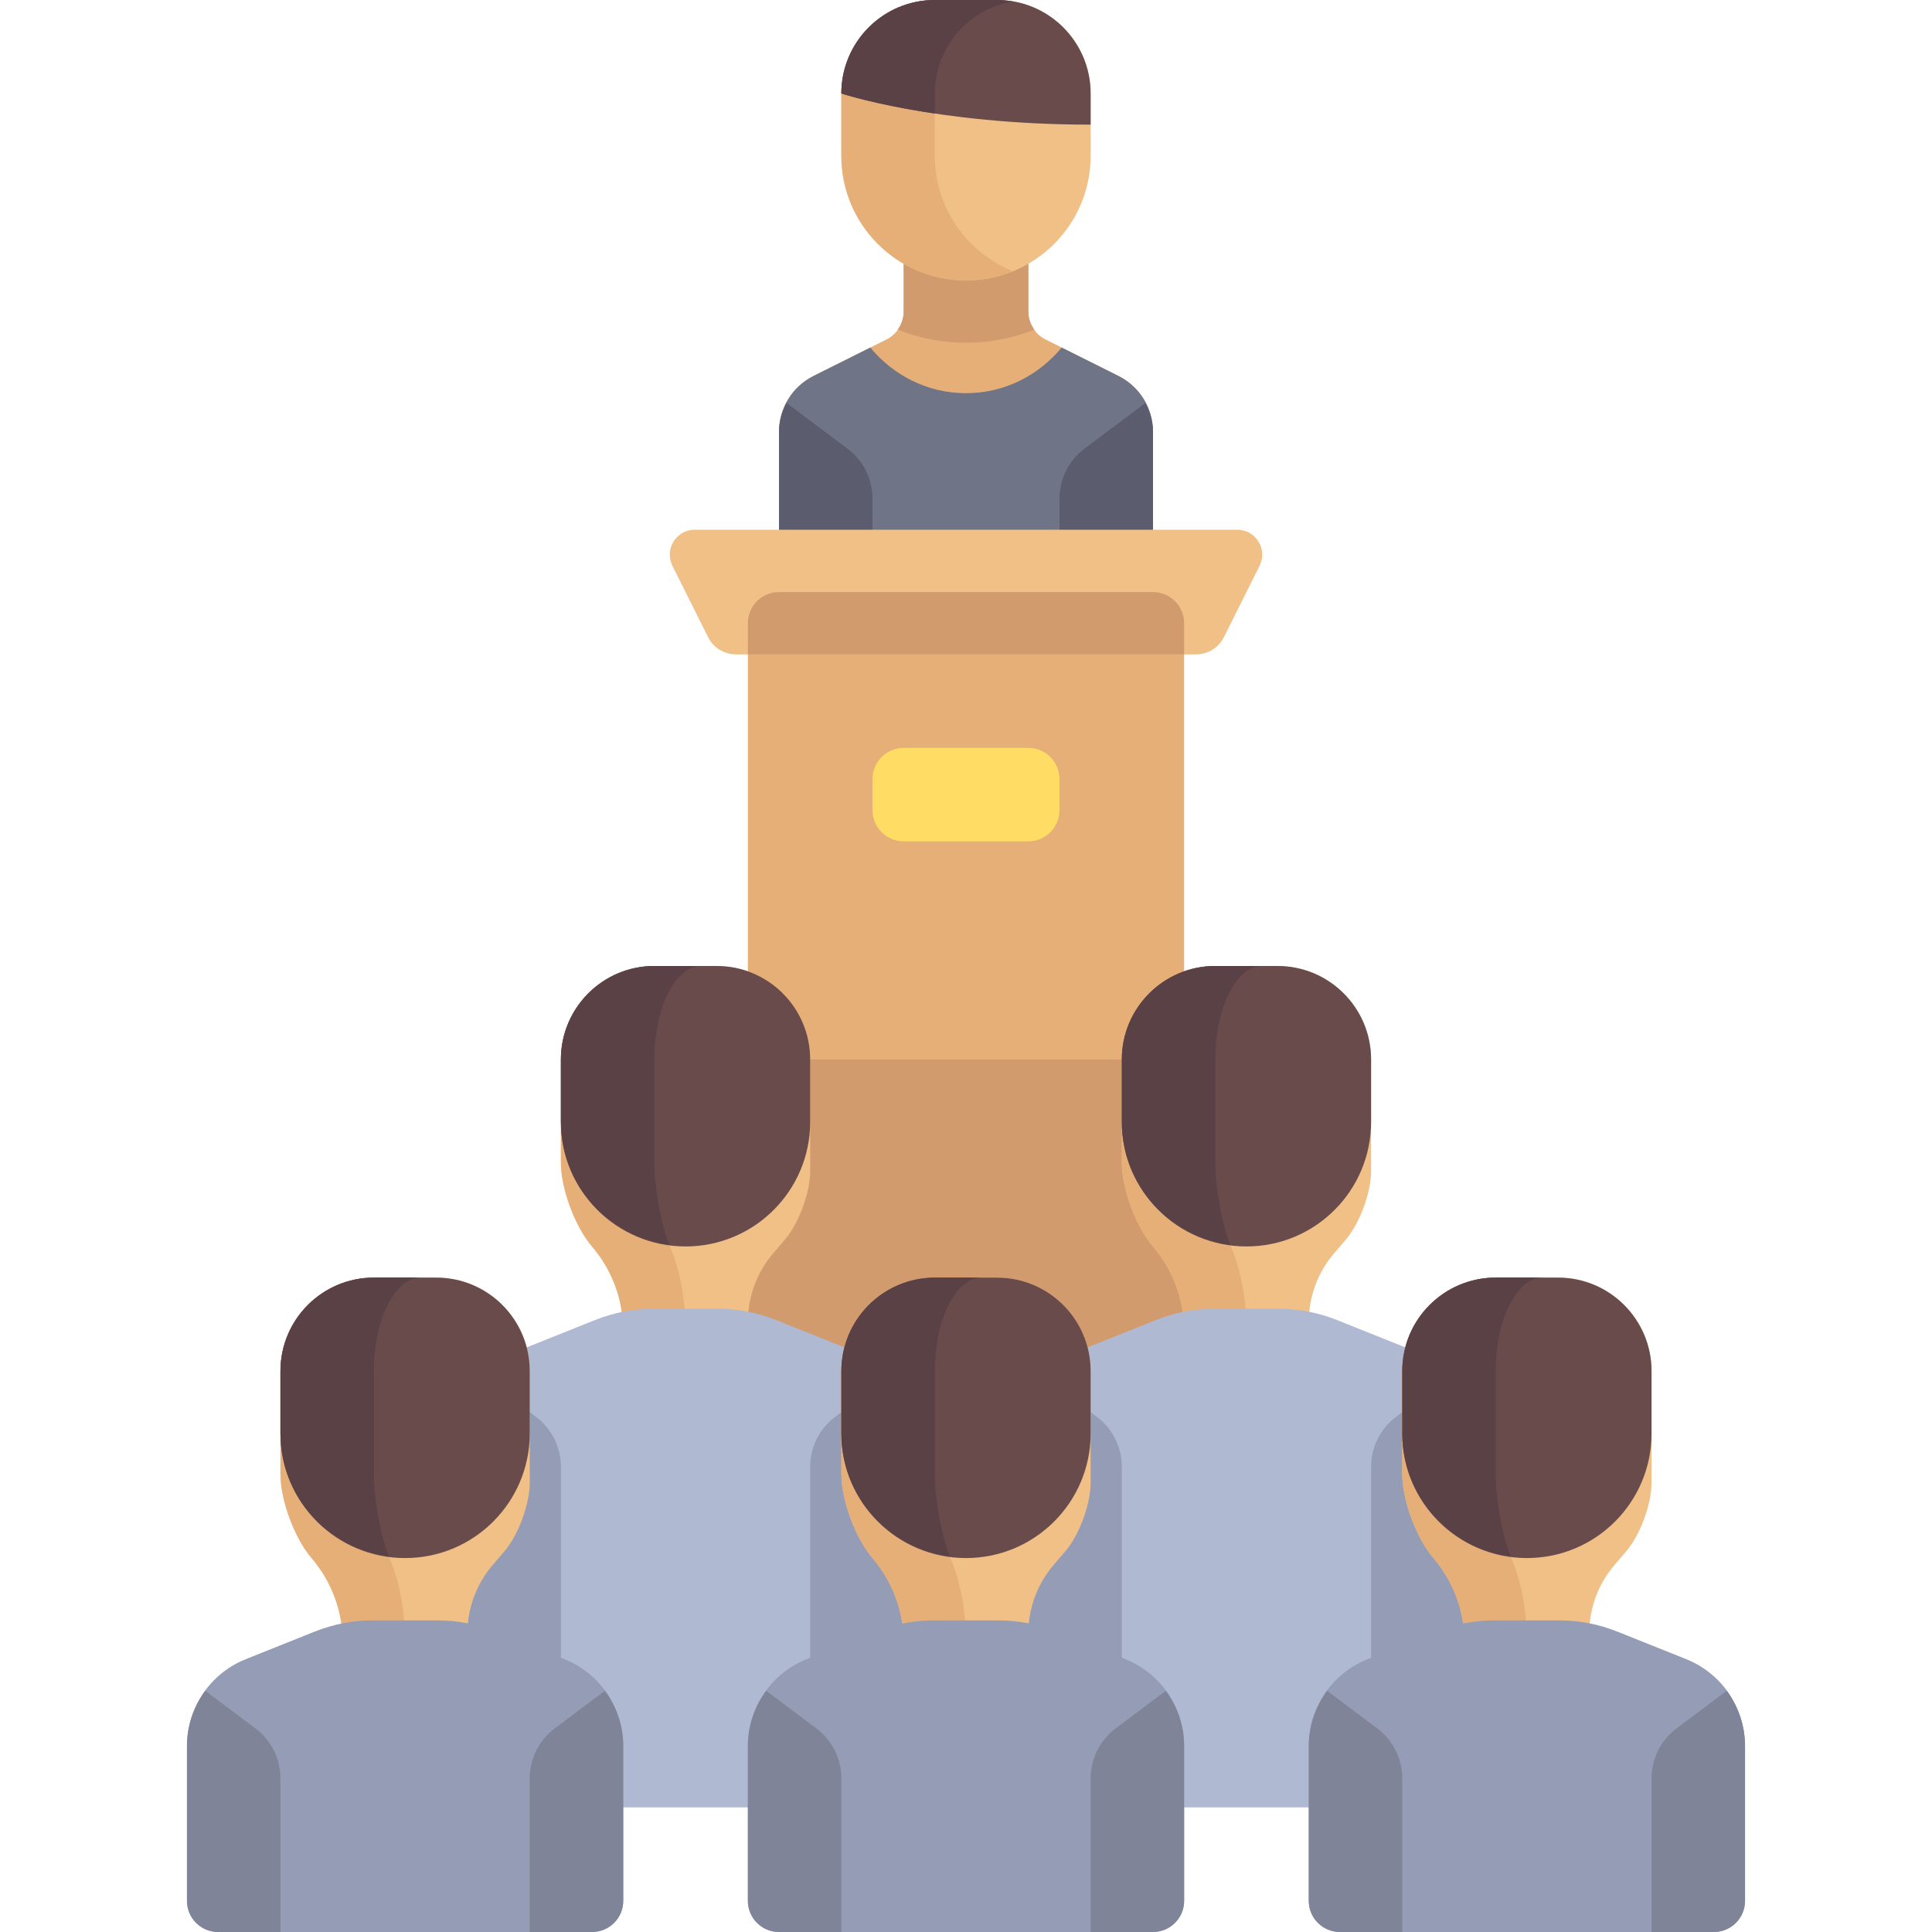 <?xml version="1.0" encoding="iso-8859-1"?>
<!-- Generator: Adobe Illustrator 19.0.0, SVG Export Plug-In . SVG Version: 6.00 Build 0)  -->
<svg version="1.1" id="Layer_1" xmlns="http://www.w3.org/2000/svg" xmlns:xlink="http://www.w3.org/1999/xlink" x="0px" y="0px"
	 viewBox="0 0 512.001 512.001" style="enable-background:new 0 0 512.001 512.001;" xml:space="preserve">
<path style="fill:#E6AF78;" d="M296.419,99.636l-19.338-9.669c-2.798-1.399-4.565-4.258-4.565-7.386V66.065h-33.032v16.516
	c0,3.128-1.767,5.988-4.565,7.386l-19.338,9.669c-5.595,2.798-9.129,8.516-9.129,14.772v34.237h99.097v-34.237
	C305.548,108.153,302.014,102.434,296.419,99.636z"/>
<path style="fill:#D29B6E;" d="M239.484,66.065v16.516c0,1.762-0.607,3.403-1.597,4.782c5.618,2.217,11.717,3.476,18.113,3.476
	c6.396,0,12.495-1.259,18.113-3.476c-0.989-1.379-1.597-3.02-1.597-4.782V66.065H239.484z"/>
<path style="fill:#707487;" d="M296.419,99.636l-15.063-7.532c-6.059,7.328-15.104,12.097-25.356,12.097
	c-10.252,0-19.297-4.769-25.356-12.097l-15.063,7.532c-5.595,2.798-9.13,8.517-9.13,14.772v34.237h99.097v-34.237
	C305.548,108.152,302.014,102.434,296.419,99.636z"/>
<g>
	<path style="fill:#5B5D6E;" d="M231.226,132.129c0-5.199-2.448-10.094-6.607-13.213l-16.171-12.128
		c-1.22,2.324-1.996,4.895-1.996,7.62v34.237h24.774V132.129z"/>
	<path style="fill:#5B5D6E;" d="M280.774,132.129c0-5.199,2.448-10.094,6.607-13.213l16.171-12.128
		c1.22,2.324,1.996,4.895,1.996,7.62v34.237h-24.774V132.129z"/>
</g>
<path style="fill:#F0C087;" d="M256,74.323L256,74.323c-18.243,0-33.032-14.789-33.032-33.032V24.774
	C222.968,11.092,234.06,0,247.742,0h16.516c13.682,0,24.774,11.092,24.774,24.774V41.29C289.032,59.534,274.243,74.323,256,74.323z"
	/>
<path style="fill:#E6AF78;" d="M247.742,41.29V24.774c0-12.268,8.939-22.383,20.645-24.358C267.037,0.189,265.672,0,264.258,0
	h-16.516c-13.682,0-24.774,11.092-24.774,24.774V41.29c0,18.243,14.789,33.032,33.032,33.032c4.388,0,8.556-0.896,12.387-2.45
	C256.291,66.968,247.742,55.146,247.742,41.29z"/>
<path style="fill:#694B4B;" d="M222.968,24.774c0,0,24.774,8.258,66.064,8.258v-8.258C289.032,11.092,277.94,0,264.258,0h-16.516
	C234.06,0,222.968,11.092,222.968,24.774L222.968,24.774z"/>
<path style="fill:#5A4146;" d="M247.742,24.774c0-12.268,8.939-22.383,20.645-24.358C267.037,0.189,265.672,0,264.258,0h-16.516
	c-13.682,0-24.774,11.092-24.774,24.774c0,0,8.882,2.937,24.774,5.308L247.742,24.774L247.742,24.774z"/>
<rect x="198.19" y="165.16" style="fill:#E6AF78;" width="115.61" height="198.19"/>
<rect x="198.19" y="280.77" style="fill:#D29B6E;" width="115.61" height="82.58"/>
<path style="fill:#F0C087;" d="M297.29,280.774v27.24c0,6.978,3.715,17.022,8.257,22.32l0.003,0.004
	c5.328,6.216,8.257,14.133,8.257,22.32v2.44h33.032v-4.805c0-6.661,2.383-13.102,6.717-18.159l3.081-3.595
	c3.695-4.31,6.717-12.482,6.717-18.159v-29.605c0-13.682-11.092-24.774-24.774-24.774h-16.516
	C308.382,256,297.29,267.092,297.29,280.774z"/>
<path style="fill:#E6AF78;" d="M326.195,330.337l-0.002-0.004c-2.271-5.298-4.129-15.342-4.129-22.32v-27.24
	c0-13.682,5.546-24.774,12.387-24.774h-12.387c-13.682,0-24.774,11.092-24.774,24.774v27.24c0,6.978,3.715,17.022,8.257,22.32
	l0.003,0.004c5.328,6.216,8.257,14.133,8.257,22.32v2.44h16.516v-2.44C330.323,344.47,328.858,336.553,326.195,330.337z"/>
<path style="fill:#694B4B;" d="M330.323,330.323L330.323,330.323c-18.243,0-33.032-14.789-33.032-33.032v-16.516
	c0-13.682,11.092-24.774,24.774-24.774h16.516c13.682,0,24.774,11.092,24.774,24.774v16.516
	C363.355,315.534,348.566,330.323,330.323,330.323z"/>
<path style="fill:#5A4146;" d="M326.043,329.891c-2.198-5.387-3.979-15.062-3.979-21.877v-27.24
	c0-13.682,5.546-24.774,12.387-24.774h-12.387c-13.682,0-24.774,11.092-24.774,24.774v16.516
	C297.29,314.068,309.844,327.772,326.043,329.891z"/>
<path style="fill:#AFB9D2;" d="M372.556,357.126l-18.335-7.334c-4.877-1.951-10.082-2.953-15.335-2.953h-17.128
	c-5.253,0-10.458,1.002-15.335,2.953l-18.334,7.334c-9.406,3.762-15.573,12.872-15.573,23.002v90.582
	c0,4.561,3.697,8.258,8.258,8.258h99.097c4.561,0,8.258-3.697,8.258-8.258v-90.582C388.129,369.997,381.962,360.888,372.556,357.126
	z"/>
<g>
	<path style="fill:#959CB5;" d="M297.29,478.968v-90.272c0-5.199-2.448-10.094-6.606-13.213l-13.32-9.989
		c-3.057,4.163-4.848,9.238-4.848,14.634v90.582c0,4.56,3.697,8.258,8.258,8.258L297.29,478.968L297.29,478.968z"/>
	<path style="fill:#959CB5;" d="M363.355,478.968v-90.272c0-5.199,2.448-10.094,6.606-13.213l13.32-9.989
		c3.057,4.163,4.848,9.238,4.848,14.634v90.582c0,4.56-3.697,8.258-8.258,8.258L363.355,478.968L363.355,478.968z"/>
</g>
<path style="fill:#F0C087;" d="M148.645,280.774v27.24c0,6.978,3.715,17.022,8.257,22.32l0.003,0.004
	c5.328,6.216,8.257,14.133,8.257,22.32v2.44h33.032v-4.805c0-6.661,2.383-13.102,6.717-18.159l3.081-3.595
	c3.695-4.31,6.717-12.482,6.717-18.159v-29.605c0-13.682-11.092-24.774-24.774-24.774h-16.516
	C159.737,256,148.645,267.092,148.645,280.774z"/>
<path style="fill:#E6AF78;" d="M177.549,330.337l-0.002-0.004c-2.271-5.298-4.129-15.342-4.129-22.32v-27.24
	c0-13.682,5.546-24.774,12.387-24.774h-12.387c-13.682,0-24.774,11.092-24.774,24.774v27.24c0,6.978,3.715,17.022,8.257,22.32
	l0.003,0.004c5.328,6.216,8.257,14.133,8.257,22.32v2.44h16.516v-2.44C181.677,344.47,180.213,336.553,177.549,330.337z"/>
<path style="fill:#694B4B;" d="M181.677,330.323L181.677,330.323c-18.243,0-33.032-14.789-33.032-33.032v-16.516
	c0-13.682,11.092-24.774,24.774-24.774h16.516c13.682,0,24.774,11.092,24.774,24.774v16.516
	C214.71,315.534,199.921,330.323,181.677,330.323z"/>
<path style="fill:#5A4146;" d="M177.398,329.891c-2.198-5.387-3.979-15.062-3.979-21.877v-27.24
	c0-13.682,5.546-24.774,12.387-24.774h-12.387c-13.682,0-24.774,11.092-24.774,24.774v16.516
	C148.645,314.068,161.199,327.772,177.398,329.891z"/>
<path style="fill:#AFB9D2;" d="M223.911,357.126l-18.335-7.334c-4.877-1.951-10.082-2.953-15.335-2.953h-17.128
	c-5.253,0-10.458,1.002-15.335,2.953l-18.334,7.334c-9.406,3.762-15.573,12.872-15.573,23.002v90.582
	c0,4.561,3.697,8.258,8.258,8.258h99.097c4.561,0,8.258-3.697,8.258-8.258v-90.582C239.484,369.997,233.316,360.888,223.911,357.126
	z"/>
<g>
	<path style="fill:#959CB5;" d="M148.645,478.968v-90.272c0-5.199-2.448-10.094-6.606-13.213l-13.32-9.989
		c-3.057,4.163-4.848,9.238-4.848,14.634v90.582c0,4.56,3.697,8.258,8.258,8.258L148.645,478.968L148.645,478.968z"/>
	<path style="fill:#959CB5;" d="M214.71,478.968v-90.272c0-5.199,2.448-10.094,6.606-13.213l13.32-9.989
		c3.057,4.163,4.848,9.238,4.848,14.634v90.582c0,4.56-3.697,8.258-8.258,8.258L214.71,478.968L214.71,478.968z"/>
</g>
<path style="fill:#F0C087;" d="M371.613,363.355v27.24c0,6.978,3.715,17.022,8.257,22.32l0.003,0.004
	c5.328,6.216,8.257,14.133,8.257,22.32v2.44h33.032v-4.805c0-6.661,2.383-13.102,6.717-18.159l3.081-3.595
	c3.695-4.31,6.717-12.482,6.717-18.159v-29.605c0-13.682-11.092-24.774-24.774-24.774h-16.516
	C382.705,338.581,371.613,349.672,371.613,363.355z"/>
<path style="fill:#E6AF78;" d="M400.517,412.918l-0.002-0.004c-2.271-5.298-4.129-15.342-4.129-22.32v-27.24
	c0-13.682,5.546-24.774,12.387-24.774h-12.387c-13.682,0-24.774,11.092-24.774,24.774v27.24c0,6.978,3.715,17.022,8.257,22.32
	l0.003,0.004c5.328,6.216,8.257,14.133,8.257,22.32v2.44h16.516v-2.44C404.645,427.05,403.181,419.134,400.517,412.918z"/>
<path style="fill:#694B4B;" d="M404.645,412.903L404.645,412.903c-18.243,0-33.032-14.789-33.032-33.032v-16.516
	c0-13.682,11.092-24.774,24.774-24.774h16.516c13.682,0,24.774,11.092,24.774,24.774v16.516
	C437.677,398.114,422.888,412.903,404.645,412.903z"/>
<path style="fill:#5A4146;" d="M400.366,412.472c-2.198-5.387-3.979-15.062-3.979-21.877v-27.24
	c0-13.682,5.546-24.774,12.387-24.774h-12.387c-13.682,0-24.774,11.092-24.774,24.774v16.516
	C371.613,396.648,384.166,410.353,400.366,412.472z"/>
<path style="fill:#959CB5;" d="M446.879,439.706l-18.335-7.334c-4.877-1.951-10.082-2.953-15.335-2.953h-17.128
	c-5.253,0-10.458,1.002-15.335,2.953l-18.334,7.334c-9.406,3.762-15.573,12.872-15.573,23.002v41.034
	c0,4.561,3.697,8.258,8.258,8.258h99.097c4.561,0,8.258-3.697,8.258-8.258v-41.034C462.452,452.578,456.284,443.469,446.879,439.706
	z"/>
<g>
	<path style="fill:#7F8499;" d="M371.613,512v-40.723c0-5.199-2.448-10.094-6.606-13.213l-13.32-9.989
		c-3.057,4.163-4.848,9.238-4.848,14.634v41.034c0,4.56,3.697,8.258,8.258,8.258L371.613,512L371.613,512z"/>
	<path style="fill:#7F8499;" d="M437.677,512v-40.723c0-5.199,2.448-10.094,6.606-13.213l13.32-9.989
		c3.057,4.163,4.848,9.238,4.848,14.634v41.034c0,4.56-3.697,8.258-8.258,8.258L437.677,512L437.677,512z"/>
</g>
<path style="fill:#F0C087;" d="M222.968,363.355v27.24c0,6.978,3.715,17.022,8.257,22.32l0.003,0.004
	c5.328,6.216,8.257,14.133,8.257,22.32v2.44h33.032v-4.805c0-6.661,2.383-13.102,6.717-18.159l3.081-3.595
	c3.695-4.31,6.717-12.482,6.717-18.159v-29.605c0-13.682-11.092-24.774-24.774-24.774h-16.516
	C234.06,338.581,222.968,349.672,222.968,363.355z"/>
<path style="fill:#E6AF78;" d="M251.872,412.918l-0.002-0.004c-2.271-5.298-4.129-15.342-4.129-22.32v-27.24
	c0-13.682,5.546-24.774,12.387-24.774h-12.387c-13.682,0-24.774,11.092-24.774,24.774v27.24c0,6.978,3.715,17.022,8.257,22.32
	l0.003,0.004c5.328,6.216,8.257,14.133,8.257,22.32v2.44H256v-2.44C256,427.05,254.536,419.134,251.872,412.918z"/>
<path style="fill:#694B4B;" d="M256,412.903L256,412.903c-18.243,0-33.032-14.789-33.032-33.032v-16.516
	c0-13.682,11.092-24.774,24.774-24.774h16.516c13.682,0,24.774,11.092,24.774,24.774v16.516
	C289.032,398.114,274.243,412.903,256,412.903z"/>
<path style="fill:#5A4146;" d="M251.721,412.472c-2.198-5.387-3.979-15.062-3.979-21.877v-27.24
	c0-13.682,5.546-24.774,12.387-24.774h-12.387c-13.682,0-24.774,11.092-24.774,24.774v16.516
	C222.968,396.648,235.521,410.353,251.721,412.472z"/>
<path style="fill:#959CB5;" d="M298.233,439.706l-18.335-7.334c-4.877-1.951-10.082-2.953-15.335-2.953h-17.128
	c-5.253,0-10.458,1.002-15.335,2.953l-18.334,7.334c-9.406,3.762-15.573,12.872-15.573,23.002v41.034
	c0,4.561,3.697,8.258,8.258,8.258h99.097c4.561,0,8.258-3.697,8.258-8.258v-41.034C313.806,452.578,307.639,443.469,298.233,439.706
	z"/>
<g>
	<path style="fill:#7F8499;" d="M222.968,512v-40.723c0-5.199-2.448-10.094-6.606-13.213l-13.32-9.989
		c-3.057,4.163-4.848,9.238-4.848,14.634v41.034c0,4.56,3.697,8.258,8.258,8.258L222.968,512L222.968,512z"/>
	<path style="fill:#7F8499;" d="M289.032,512v-40.723c0-5.199,2.448-10.094,6.606-13.213l13.32-9.989
		c3.057,4.163,4.848,9.238,4.848,14.634v41.034c0,4.56-3.697,8.258-8.258,8.258L289.032,512L289.032,512z"/>
</g>
<path style="fill:#F0C087;" d="M74.323,363.355v27.24c0,6.978,3.715,17.022,8.257,22.32l0.003,0.004
	c5.328,6.216,8.257,14.133,8.257,22.32v2.44h33.032v-4.805c0-6.661,2.383-13.102,6.717-18.159l3.081-3.595
	c3.695-4.31,6.717-12.482,6.717-18.159v-29.605c0-13.682-11.092-24.774-24.774-24.774H99.097
	C85.414,338.581,74.323,349.672,74.323,363.355z"/>
<path style="fill:#E6AF78;" d="M103.227,412.918l-0.002-0.004c-2.271-5.298-4.129-15.342-4.129-22.32v-27.24
	c0-13.682,5.546-24.774,12.387-24.774H99.097c-13.682,0-24.774,11.092-24.774,24.774v27.24c0,6.978,3.715,17.022,8.257,22.32
	l0.003,0.004c5.328,6.216,8.257,14.133,8.257,22.32v2.44h16.516v-2.44C107.355,427.05,105.891,419.134,103.227,412.918z"/>
<path style="fill:#694B4B;" d="M107.355,412.903L107.355,412.903c-18.243,0-33.032-14.789-33.032-33.032v-16.516
	c0-13.682,11.092-24.774,24.774-24.774h16.516c13.682,0,24.774,11.092,24.774,24.774v16.516
	C140.387,398.114,125.598,412.903,107.355,412.903z"/>
<path style="fill:#5A4146;" d="M103.076,412.472c-2.198-5.387-3.979-15.062-3.979-21.877v-27.24
	c0-13.682,5.546-24.774,12.387-24.774H99.097c-13.682,0-24.774,11.092-24.774,24.774v16.516
	C74.323,396.648,86.876,410.353,103.076,412.472z"/>
<path style="fill:#959CB5;" d="M149.588,439.706l-18.335-7.334c-4.877-1.951-10.082-2.953-15.335-2.953H98.79
	c-5.253,0-10.458,1.002-15.335,2.953l-18.334,7.334c-9.406,3.762-15.573,12.872-15.573,23.002v41.034
	c0,4.561,3.697,8.258,8.258,8.258h99.097c4.561,0,8.258-3.697,8.258-8.258v-41.034C165.161,452.578,158.994,443.469,149.588,439.706
	z"/>
<g>
	<path style="fill:#7F8499;" d="M74.323,512v-40.723c0-5.199-2.448-10.094-6.606-13.213l-13.32-9.989
		c-3.057,4.163-4.848,9.238-4.848,14.634v41.034c0,4.56,3.697,8.258,8.258,8.258L74.323,512L74.323,512z"/>
	<path style="fill:#7F8499;" d="M140.387,512v-40.723c0-5.199,2.448-10.094,6.606-13.213l13.32-9.989
		c3.057,4.163,4.848,9.238,4.848,14.634v41.034c0,4.56-3.697,8.258-8.258,8.258L140.387,512L140.387,512z"/>
</g>
<path style="fill:#F0C087;" d="M316.961,173.419H195.039c-3.128,0-5.987-1.767-7.386-4.565l-9.453-18.906
	c-2.196-4.393,0.998-9.561,5.909-9.561h143.782c4.911,0,8.105,5.168,5.909,9.561l-9.453,18.906
	C322.948,171.652,320.089,173.419,316.961,173.419z"/>
<path style="fill:#FFDC64;" d="M272.516,222.968h-33.032c-4.561,0-8.258-3.697-8.258-8.258v-8.258c0-4.561,3.697-8.258,8.258-8.258
	h33.032c4.561,0,8.258,3.697,8.258,8.258v8.258C280.774,219.27,277.077,222.968,272.516,222.968z"/>
<path style="fill:#D29B6E;" d="M313.806,173.419H198.194v-8.258c0-4.561,3.697-8.258,8.258-8.258h99.097
	c4.561,0,8.258,3.697,8.258,8.258v8.258H313.806z"/>
<g>
</g>
<g>
</g>
<g>
</g>
<g>
</g>
<g>
</g>
<g>
</g>
<g>
</g>
<g>
</g>
<g>
</g>
<g>
</g>
<g>
</g>
<g>
</g>
<g>
</g>
<g>
</g>
<g>
</g>
</svg>
